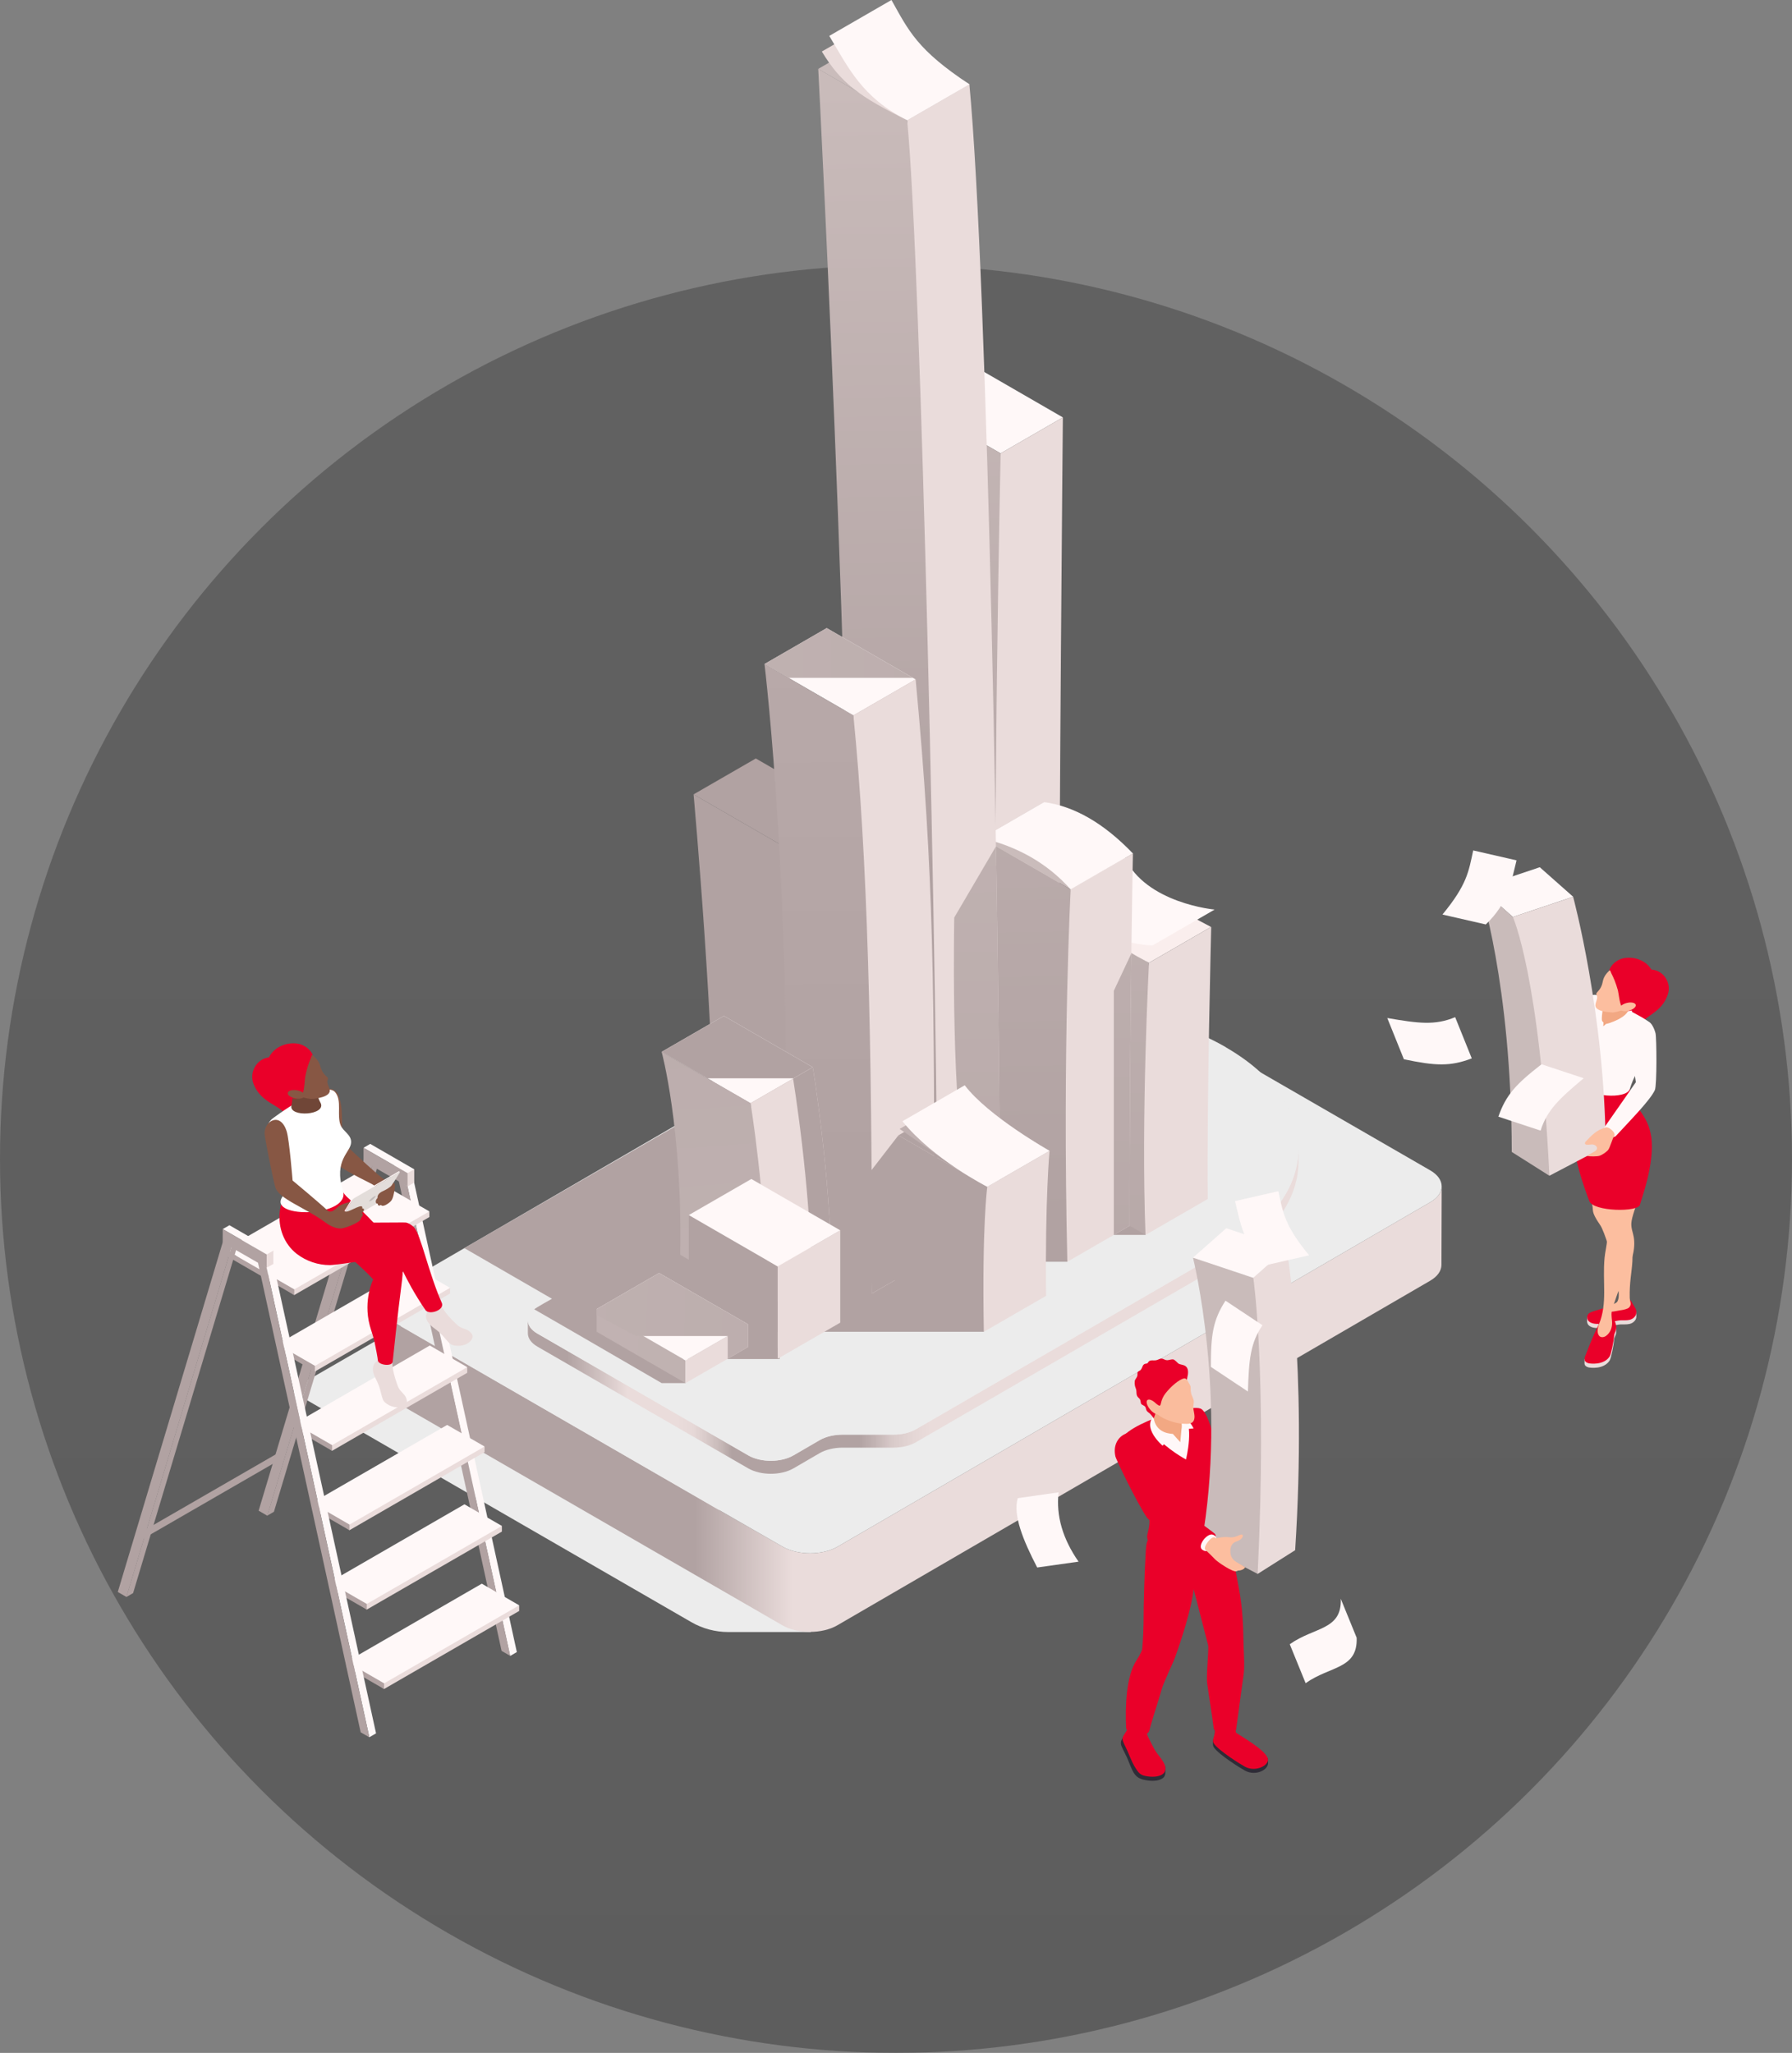 <svg width="426" height="488" viewBox="0 0 426 488" fill="none" xmlns="http://www.w3.org/2000/svg">
<rect x="0" y="0" width="426" height="488" fill="#808080" stroke="none"/>
<ellipse opacity="0.3" cx="213" cy="275.5" rx="213" ry="212.5" fill="url(#paint0_linear_202_2855)"/>
<path d="M125.177 298.035L73.346 327.969C71.386 329.104 71.386 331.919 73.346 333.054L164.334 385.598C167.016 387.146 170.052 387.956 173.132 387.956H192.806L125.177 298.049V298.035Z" fill="#ECECEC"/>
<path d="M340.045 285.757L199.099 367.676C195.518 369.754 189.682 369.754 186.071 367.676L93.374 314.159C91.561 313.112 90.648 311.727 90.648 310.356L90.589 329.045C90.589 330.416 91.488 331.801 93.315 332.848L186.012 386.365C189.623 388.443 195.459 388.443 199.04 386.365L339.986 304.446C341.769 303.414 342.654 302.058 342.668 300.702L342.727 282.013C342.727 283.369 341.828 284.725 340.045 285.757Z" fill="url(#paint1_linear_202_2855)"/>
<path d="M340.001 278.211L247.304 224.694C243.693 222.616 237.858 222.616 234.276 224.694L93.33 306.613C89.749 308.691 89.763 312.081 93.374 314.159L186.071 367.676C189.682 369.754 195.518 369.754 199.099 367.676L340.045 285.757C343.626 283.679 343.612 280.289 340.001 278.211Z" fill="#ECECEC"/>
<path d="M291.663 296.885L240.54 326.437V326.51L217.741 339.731C216.312 340.556 214.396 341.028 212.377 341.013H200.263C198.244 341.013 196.299 341.485 194.869 342.31L188.635 345.936C185.658 347.675 180.839 347.675 177.862 345.936L127.741 316.989C126.238 316.119 125.472 314.984 125.486 313.835V316.945C125.486 318.08 126.223 319.214 127.741 320.099L177.862 349.046C180.839 350.77 185.658 350.77 188.635 349.046L194.869 345.42C196.299 344.595 198.244 344.138 200.263 344.123H212.377C214.396 344.123 216.312 343.666 217.741 342.841L291.663 299.995C302.981 293.421 308.655 284.799 308.684 276.177V273.067C308.67 281.689 302.996 290.312 291.678 296.885H291.663Z" fill="url(#paint2_linear_202_2855)"/>
<path d="M291.398 248.925C268.452 235.675 231.344 235.675 208.56 248.925L160.973 276.649L151.026 282.515C149.596 283.34 148.83 284.475 148.83 285.625L148.889 296.635C148.889 297.814 148.093 298.934 146.664 299.759L127.712 310.769C124.735 312.508 124.749 315.294 127.741 317.018L177.862 345.966C180.839 347.69 185.658 347.69 188.635 345.966L194.869 342.34C196.299 341.514 198.244 341.058 200.263 341.043H212.377C214.396 341.043 216.312 340.586 217.741 339.76L291.648 296.915C314.432 283.679 314.329 262.19 291.383 248.94L291.398 248.925Z" fill="#ECECEC"/>
<path d="M269.395 260.215C259.58 254.54 243.664 254.54 233.849 260.215C224.034 265.889 224.034 275.071 233.849 280.746C243.664 286.42 259.58 286.42 269.395 280.746C279.21 275.071 279.21 265.889 269.395 260.215ZM267.759 280.982C258.828 286.14 244.357 286.14 235.426 280.982C226.495 275.823 226.495 267.466 235.426 262.308C244.357 257.149 258.828 257.149 267.759 262.308C276.69 267.466 276.69 275.823 267.759 280.982Z" fill="url(#paint3_linear_202_2855)"/>
<path d="M252.418 293.554H272.313L267.479 269.795H239.626L228.573 276.177H221.028L200.705 287.909L209.223 292.817H173.471L192.585 265.314H164.732L110.381 296.693L131.219 308.735C131.219 308.735 127.491 310.798 127.004 311.241L136.51 316.723L157.289 328.78H162.963L161.475 323.061H185.364L184.037 316.576H233.879L230.489 299.936H253.729L252.433 293.554H252.418Z" fill="#B1A2A2"/>
<path d="M287.934 220.331L273.138 228.88C269.292 243.663 270.235 276.029 272.313 293.569L287.109 285.02C286.859 261.939 287.934 220.331 287.934 220.331Z" fill="#EADCDB"/>
<path d="M273.138 228.865L252.005 216.661C252.005 216.661 251.696 251.268 251.18 281.35L272.313 293.554C271.223 265.167 273.138 228.865 273.138 228.865Z" fill="url(#paint4_linear_202_2855)"/>
<path d="M252.668 99.222L237.872 107.771L216.739 95.567L231.535 87.018L252.668 99.222Z" fill="#FFF8F8"/>
<path d="M252.668 99.222L237.872 107.771C229.649 135.494 230.135 223.839 236.973 254.923L251.769 246.375C251.769 195.644 252.668 99.222 252.668 99.222Z" fill="#EADCDB"/>
<path d="M237.872 107.771L216.739 95.567C216.739 95.567 215.84 192.799 215.84 242.72L236.973 254.923C235.794 202.969 237.872 107.771 237.872 107.771Z" fill="url(#paint5_linear_202_2855)"/>
<path d="M200.808 192.504L186.012 201.038L164.879 188.834L179.675 180.301L200.808 192.504Z" fill="#B1A2A2"/>
<path d="M200.808 192.504L186.012 201.053C190.787 216.219 188.709 272.345 190.787 289.869L205.583 281.321C205.332 258.24 200.808 192.504 200.808 192.504Z" fill="#B1A2A2"/>
<path d="M186.012 201.038L164.879 188.834C164.879 188.834 170.184 247.569 169.654 277.651L190.787 289.855C189.696 261.468 186.012 201.038 186.012 201.038Z" fill="#B1A2A2"/>
<path d="M273.138 228.865C273.138 228.865 256.972 220.67 252.654 213.507L267.376 205.003C271.252 211.93 281.435 216.926 287.89 220.346L273.138 228.865Z" fill="#FAEEED"/>
<path d="M274.022 224.723C274.022 224.723 260.921 225.092 252.668 212.372L267.391 203.868C272.46 214.76 288.745 216.219 288.745 216.219L274.022 224.723Z" fill="#FFF8F8"/>
<path d="M269.321 202.881L254.525 211.414L233.392 199.211L248.188 190.677L269.321 202.881Z" fill="#CABCBB"/>
<path d="M269.321 202.881L254.525 211.429C248.91 205.136 241.778 201.186 233.392 199.225L248.188 190.677C255.306 191.62 262.351 195.629 269.321 202.881Z" fill="#FFF8F8"/>
<path d="M269.321 202.881L254.525 211.429C246.302 239.153 246.906 268.852 253.729 299.936L268.526 291.387C268.526 240.656 269.321 202.881 269.321 202.881Z" fill="#EADCDB"/>
<path d="M254.525 211.414L233.392 199.211C233.392 199.211 232.596 237.812 232.596 287.717L253.729 299.921C252.55 247.967 254.525 211.414 254.525 211.414Z" fill="url(#paint6_linear_202_2855)"/>
<path d="M230.445 20.03L215.649 28.578L194.515 16.375L209.312 7.826L230.445 20.03Z" fill="#CABCBB"/>
<path d="M230.445 20.03L215.649 28.578L222.885 298.948L237.681 290.4C237.681 225.961 234.866 67.003 230.445 20.03Z" fill="#EADCDB"/>
<path d="M215.649 28.578L194.515 16.375C194.515 16.375 204.625 209.351 201.751 286.745L222.885 298.948C222.885 237.045 219.009 62.449 215.649 28.578Z" fill="url(#paint7_linear_202_2855)"/>
<path d="M236.782 201.171L226.849 218.106C226.849 218.106 226.068 257.326 229.148 275.823C230.636 284.755 234.276 281.675 237.651 276.118C237.548 255.616 237.253 229.307 236.782 201.186V201.171Z" fill="url(#paint8_linear_202_2855)"/>
<path d="M217.668 161.508L202.871 170.057L181.738 157.853L196.534 149.305L217.668 161.508Z" fill="#FFF8F8"/>
<path d="M217.004 161.125L196.534 149.305L181.738 157.853L187.412 161.125H217.004Z" fill="url(#paint9_linear_202_2855)"/>
<path d="M217.668 161.508L202.871 170.057L207.293 307.482L222.089 298.933C222.089 234.495 222.089 208.481 217.668 161.508Z" fill="#EADCDB"/>
<path d="M202.871 170.057L181.738 157.853C181.738 157.853 189.033 217.884 186.159 295.278L207.293 307.482C207.293 245.579 206.231 203.927 202.871 170.057Z" fill="url(#paint10_linear_202_2855)"/>
<path d="M193.219 253.7L178.423 262.249L157.289 250.045L172.086 241.496L193.219 253.7Z" fill="#FFF8F8"/>
<path d="M188.68 256.324L193.219 253.7L172.086 241.496L157.289 250.045L168.165 256.324H188.68Z" fill="#B1A2A2"/>
<path d="M193.219 253.7L178.423 262.249L182.844 310.474L197.64 301.926C197.389 278.845 193.219 253.7 193.219 253.7Z" fill="#EADCDB"/>
<path d="M193.219 253.7L188.532 256.412C188.532 256.412 192.703 281.557 192.953 304.638L197.64 301.926C197.389 278.845 193.219 253.7 193.219 253.7Z" fill="#B1A2A2"/>
<path d="M178.423 262.249L157.289 250.045C157.289 250.045 162.241 268.188 161.711 298.271L182.844 310.474C181.753 282.087 178.423 262.249 178.423 262.249Z" fill="url(#paint11_linear_202_2855)"/>
<path d="M213.571 269.883L206.394 279.169L207.293 307.467L220.365 299.936L213.571 269.883Z" fill="#B1A2A2"/>
<path d="M249.5 273.553L234.704 282.087L213.571 269.883L228.367 261.35L249.5 273.553Z" fill="#B1A2A2"/>
<path d="M249.5 273.553L234.704 282.102C229.885 288.69 231.801 299.066 233.878 316.591L248.675 308.042C248.424 284.961 249.5 273.553 249.5 273.553Z" fill="#EADCDB"/>
<path d="M234.704 282.087L213.571 269.883C213.571 269.883 213.261 274.29 212.745 304.372L233.879 316.576C233.422 291.048 234.704 282.087 234.704 282.087Z" fill="#B1A2A2"/>
<path d="M184.877 301.041L163.744 288.837V310.784L184.877 322.987V301.041Z" fill="url(#paint12_linear_202_2855)"/>
<path d="M199.747 314.409L184.877 322.987V301.041L199.747 292.463V314.409Z" fill="#EADCDB"/>
<path d="M184.877 301.041L163.744 288.837L178.614 280.26L199.747 292.463L184.877 301.041Z" fill="#FFF8F8"/>
<path d="M162.963 323.385L141.83 311.182V316.576L162.963 328.78L162.963 323.385Z" fill="url(#paint13_linear_202_2855)"/>
<path d="M177.833 320.202L162.963 328.78L162.963 323.385L177.833 314.807V320.202Z" fill="#EADCDB"/>
<path d="M162.963 323.385L141.83 311.182L156.685 302.604L177.833 314.807L162.963 323.385Z" fill="#FFF8F8"/>
<path d="M177.833 314.807L156.685 302.604L141.83 311.182L141.83 312.597L151.173 317.593H172.999V322.988L177.833 320.202V314.807Z" fill="url(#paint14_linear_202_2855)"/>
<path d="M268.526 291.387C268.526 265.226 268.732 242.528 268.938 226.669C268.938 226.595 268.938 226.743 268.938 226.669L264.782 235.527V293.554L268.526 291.387Z" fill="url(#paint15_linear_202_2855)"/>
<path d="M234.704 282.117C229.752 279.287 224.977 276.192 220.379 272.831L213.865 268.365L228.676 259.817C232.655 266.921 239.095 267.967 249.515 273.568L234.704 282.117Z" fill="#C0B1B1"/>
<path d="M234.704 282.117C234.704 282.117 222 275.735 214.529 266.538L229.34 257.989C234.984 265.403 249.515 273.568 249.515 273.568L234.704 282.117Z" fill="#FFF8F8"/>
<path d="M215.678 28.578C204.463 23.066 199.924 19.809 195.37 12.248L210.152 3.714C214.234 11.01 219.76 14.296 230.459 20.045L215.678 28.578Z" fill="#EADCDB"/>
<path d="M215.678 28.578C204.92 23.199 201.692 16.095 197.139 8.534L211.92 0C216.002 7.296 218.036 11.85 230.459 20.045L215.678 28.578Z" fill="#FFF8F8"/>
<path d="M90.176 275.764C89.793 275.573 89.484 275.278 89.13 275.042L63.531 360.292L65.123 359.363L90.22 275.764C90.22 275.764 90.191 275.764 90.176 275.75V275.764Z" fill="#B1A2A2"/>
<path d="M98.09 279.449C97.486 279.449 96.852 279.346 96.219 279.095L121.272 393.646L122.863 392.717L98.09 279.449Z" fill="#FFF8F8"/>
<path d="M96.233 279.095C95.938 278.977 95.644 278.874 95.349 278.683C94.907 278.417 94.524 278.064 94.14 277.725L119.238 392.437L121.301 393.631L96.248 279.081L96.233 279.095Z" fill="#B1A2A2"/>
<path d="M87.185 273.45L61.483 359.113L63.546 360.306L89.145 275.057C88.452 274.585 87.789 274.069 87.199 273.465L87.185 273.45Z" fill="#B1A2A2"/>
<path d="M69.942 307.851L56.104 298.521L102.069 287.968V289.309L69.942 307.851Z" fill="#EADCDB"/>
<path d="M53.481 297.003L85.608 278.462L88.614 280.186L102.069 287.968L69.957 306.51L53.481 297.003Z" fill="#FFF8F8"/>
<path d="M53.481 298.344L53.481 297.003L69.957 306.51L69.942 307.851L53.481 298.344Z" fill="#B1A2A2"/>
<path d="M74.864 326.024L68.586 321.057L106.991 306.141V307.482L74.864 326.024Z" fill="#EADCDB"/>
<path d="M65.977 319.554L98.09 300.997L101.553 303.002L106.991 306.141L74.864 324.683L65.977 319.554Z" fill="#FFF8F8"/>
<path d="M65.963 320.895L65.977 319.554L74.864 324.683L74.864 326.024L65.963 320.895Z" fill="#B1A2A2"/>
<path d="M78.946 344.875L72.668 339.908L111.073 324.992V326.333L78.946 344.875Z" fill="#EADCDB"/>
<path d="M70.06 338.405L102.172 319.848L105.635 321.853L111.073 324.992L78.946 343.534L70.06 338.405Z" fill="#FFF8F8"/>
<path d="M70.045 339.746L70.06 338.405L78.946 343.534L78.946 344.875L70.045 339.746Z" fill="#B1A2A2"/>
<path d="M83.073 363.755L76.78 358.788L115.2 343.858L115.185 345.199L83.073 363.755Z" fill="#EADCDB"/>
<path d="M74.171 357.27L106.299 338.729L109.762 340.719L115.2 343.858L83.073 362.414L74.171 357.27Z" fill="#FFF8F8"/>
<path d="M74.171 358.611L74.171 357.27L83.073 362.414L83.073 363.755L74.171 358.611Z" fill="#B1A2A2"/>
<path d="M87.184 382.621L80.906 377.654L119.312 362.738V364.08L87.184 382.621Z" fill="#EADCDB"/>
<path d="M78.283 376.151L110.41 357.595L113.874 359.599L119.312 362.738L87.184 381.28L78.283 376.151Z" fill="#FFF8F8"/>
<path d="M78.283 377.492L78.283 376.151L87.184 381.28L87.184 382.621L78.283 377.492Z" fill="#B1A2A2"/>
<path d="M91.296 401.502L85.018 396.52L123.423 381.604V382.945L91.296 401.502Z" fill="#EADCDB"/>
<path d="M82.41 395.017L114.537 376.46L117.985 378.465L123.423 381.604L91.311 400.16L82.41 395.017Z" fill="#FFF8F8"/>
<path d="M82.41 396.358L82.41 395.017L91.311 400.16L91.296 401.502L82.41 396.358Z" fill="#B1A2A2"/>
<path d="M66.42 345.494C66.258 345.406 66.125 345.391 66.022 345.45L33.423 364.271C33.32 364.33 33.261 364.463 33.261 364.64C33.261 364.993 33.512 365.436 33.821 365.627C33.983 365.716 34.131 365.73 34.234 365.657L66.832 346.835C66.936 346.776 66.995 346.644 66.995 346.467C66.995 346.098 66.744 345.671 66.434 345.479L66.42 345.494Z" fill="#B1A2A2"/>
<path d="M55.514 294.836L30.048 379.629L31.64 378.701L56.605 295.573C56.251 295.308 55.868 295.102 55.514 294.822V294.836Z" fill="#B1A2A2"/>
<path d="M64.71 299.229C64.062 299.066 63.413 298.904 62.809 298.698L87.803 412.968L89.395 412.04L64.725 299.214L64.71 299.229Z" fill="#FFF8F8"/>
<path d="M53.643 292.979L28 378.435L30.063 379.629L55.529 294.836C54.881 294.291 54.262 293.628 53.657 292.994L53.643 292.979Z" fill="#B1A2A2"/>
<path d="M62.809 298.713C62.131 298.492 61.483 298.226 60.849 297.961L85.74 411.789L87.803 412.983L62.809 298.713Z" fill="#B1A2A2"/>
<path d="M63.399 301.366L55.559 295.5L64.99 297.283V300.452L63.399 301.366Z" fill="#EADCDB"/>
<path d="M52.95 292.169L54.541 291.255L64.99 297.283L63.398 298.212L52.95 292.169Z" fill="#FFF8F8"/>
<path d="M52.935 295.337L52.95 292.169L63.398 298.212L63.399 301.366L52.935 295.337Z" fill="#B1A2A2"/>
<path d="M96.882 282.028L89.041 276.162L98.473 277.96V281.114L96.882 282.028Z" fill="#EADCDB"/>
<path d="M86.418 272.846L88.01 271.917L98.473 277.96L96.882 278.874L86.418 272.846Z" fill="#FFF8F8"/>
<path d="M86.418 276L86.418 272.846L96.882 278.874L96.882 282.028L86.418 276Z" fill="#B1A2A2"/>
<path d="M396.547 236.146C395.133 241.128 390.181 241.467 389.356 244.577C389.282 244.857 389.208 245.181 388.958 245.284C388.221 245.594 384.979 242.027 385.495 239.197C385.657 238.298 386.025 237.885 386.364 237.03C387.101 235.173 389.798 230.177 392.863 230.516C395.516 230.811 397.27 233.611 396.547 236.146Z" fill="#EA0029"/>
<path d="M385.141 310.062L386.895 309.811C387.499 309.9 387.646 310.032 387.941 310.578C388.147 310.961 388.25 310.975 388.516 311.506C388.663 311.786 389.002 311.698 388.987 312.007C388.987 312.022 388.987 312.995 388.987 313.024C388.987 313.068 388.987 313.113 388.987 313.142C388.958 313.393 388.869 313.643 388.707 313.85C387.705 315.235 385.937 314.675 384.743 314.881C382.65 315.235 382.93 315.353 380.852 315.618C378.244 315.957 377.33 315.043 377.286 314.189C377.286 314.115 377.286 313.231 377.286 313.157C377.345 312.759 377.581 313.216 377.934 313.039C379.128 312.331 384.006 311.58 385.141 310.047V310.062Z" fill="#EADCDB"/>
<path d="M380.779 314.41L382.753 313.658C383.328 313.658 383.564 314.174 383.77 314.719C384.05 315.441 384.183 315.294 384.212 315.692C384.212 315.825 384.212 316.606 384.212 316.724C384.168 317.49 383.726 317.785 383.682 318.655C383.638 319.642 383.004 322.87 382.65 323.415C381.265 325.582 377.979 325.169 377.522 325.022C376.947 324.83 376.711 324.55 376.682 324.182C376.682 324.093 376.682 323.253 376.682 323.165C376.711 322.944 379.644 316.547 380.764 314.41H380.779Z" fill="#EADCDB"/>
<path d="M385.141 309.074L386.895 308.824C387.499 308.912 387.646 309.045 387.941 309.59C388.147 309.973 388.516 310.519 388.796 311.064C389.09 311.639 389.09 312.346 388.707 312.877C387.705 314.262 385.937 313.702 384.743 313.909C382.65 314.262 382.93 314.38 380.852 314.646C376.77 315.176 376.829 312.626 377.949 312.066C379.143 311.359 384.021 310.607 385.156 309.074H385.141Z" fill="#EA0029"/>
<path d="M375.149 272.227C375.4 277.813 376.755 282.589 377.758 284.519C379.6 288.101 377.419 286.892 380.425 291.255C381.368 292.626 383.417 299.185 384.065 302.796C384.301 304.107 385.362 308.028 384.463 309.428C384.124 309.959 381.707 310.651 381.854 311.374C382.046 312.258 384.507 311.565 385.067 311.491C385.583 311.433 386.335 311.3 386.939 311.035C387.484 310.784 387.764 310.15 387.602 309.561C387.528 309.266 387.44 308.927 387.425 308.529C387.204 301.41 389.871 297.829 385.819 292.169C385.17 291.255 384.758 290.194 384.699 289.074C384.64 288.116 384.551 287.172 384.728 286.214C385.273 283.208 385.73 275.75 385.701 274.408C385.598 270.134 380.955 267.437 376.976 267.629C376.534 267.643 376.077 267.747 375.65 267.805C373.867 268.071 375.075 270.989 375.134 272.227H375.149Z" fill="#FCBE9F"/>
<path d="M376.903 322.206C378.524 317.903 379.673 315.559 380.779 313.422L382.753 312.67C383.328 312.67 383.564 313.186 383.77 313.732C384.817 316.37 383.77 316.296 383.697 317.667C383.652 318.654 383.019 321.882 382.665 322.428C381.28 324.594 377.993 324.182 377.536 324.034C376.52 323.695 376.564 323.061 376.888 322.192L376.903 322.206Z" fill="#EA0029"/>
<path d="M383.343 271.181C384.714 269.338 391.655 270.532 391.714 272.094C392.053 280.82 387.97 287.644 387.808 290.798C387.749 292.036 388.177 292.906 388.368 294.011C388.634 295.5 388.486 297.121 388.088 298.61C387.145 302.235 385.111 305.404 384.036 308.897C383.726 309.914 383.092 311.359 383.092 312.42C383.092 312.995 383.166 313.481 383.21 313.997C383.328 315.088 383.063 316.208 382.356 317.033C382.164 317.254 381.958 317.446 381.722 317.608C381.236 317.932 380.543 317.991 380.16 317.549C379.614 316.93 379.732 315.751 380.13 314.749C382.179 309.708 380.911 304.771 381.442 299.008C381.56 297.696 381.987 296.001 382.061 294.66C382.193 292.036 381.28 289.501 381.265 286.863C381.236 283.178 381.648 279.14 382.385 275.558C382.68 274.128 383.078 272.596 383.328 271.181H383.343Z" fill="#FCBE9F"/>
<path d="M374.397 265.506C375.075 263.457 377.006 260.244 376.859 257.341L387.425 258.255C387.425 258.255 387.425 260.009 387.69 260.745C388.442 262.883 391.817 265.167 392.539 270.252C393.453 276.693 389.96 285.669 389.871 286.332C389.606 288.219 378.73 288.027 377.816 285.522C377.286 284.062 372.349 271.755 374.412 265.506H374.397Z" fill="#EA0029"/>
<path d="M366.543 258.991C367.751 257.046 372.01 252.005 373.543 249.249C373.985 248.055 375.355 239.993 376.932 237.635C377.492 236.795 378.598 236.294 379.585 236.544C381.206 237.104 381.132 238.106 380.897 239.507C380.646 240.907 378.347 250.266 377.551 251.519C375.989 253.98 369.269 260.819 369.107 260.981C368.016 262.146 365.629 260.274 366.543 258.991Z" fill="#FFF8F8"/>
<path d="M360.898 265.034C361.001 264.563 361.252 263.973 361.326 263.752C361.635 262.838 361.974 261.983 362.711 261.335C363.418 260.716 367.161 258.417 368.119 259.404C368.532 259.832 368.9 260.627 368.444 261.143C367.147 262.632 367.471 262.204 365.717 263.443C365.437 263.634 365.408 263.737 365.423 264.062C365.467 264.784 365.732 266.965 365.098 266.611C364.7 266.39 364.583 264.091 364.583 263.649C363.345 263.988 363.905 266.272 362.726 266.7C361.827 267.039 363.02 264.268 363.374 263.384C362.667 263.885 362.328 264.165 361.738 265.359C361.591 265.639 361.193 265.86 360.957 265.653C360.839 265.55 360.839 265.3 360.898 265.02V265.034Z" fill="#FCBE9F"/>
<path d="M376.873 257.989C376.814 257.37 376.313 255.911 376.313 255.911C374.162 253.096 372.762 251.74 375.016 249.072C376.195 247.672 376.844 246.95 377.198 244.429C377.492 242.278 376.77 240.258 377.551 237.944C378.612 235.1 382.621 237.414 386.069 239.462C389.135 241.275 390.594 241.791 392.2 243.118C392.981 243.766 392.804 244.533 392.907 245.55C393.261 249.337 388.987 253.641 387.484 258.77C386.821 261.526 376.932 260.642 376.873 258.004V257.989Z" fill="#FFF8F8"/>
<path d="M383.697 238.637L381.221 242.838L378.981 242.587C378.981 242.587 380.071 241.423 381.545 239.846C381.987 239.359 383.593 238.607 383.697 238.637Z" fill="#FFF8F8"/>
<path d="M386.806 237.296C385.583 237.93 381.132 239.241 381.132 239.241C381.132 239.241 380.764 241.172 380.793 242.337C380.793 242.838 381.191 243.044 381.191 243.044L381.132 243.973L381.766 243.427C383.092 243.634 385.288 242.676 385.922 242.189C386.57 241.688 387.322 240.789 387.352 239.905C387.352 239.521 387.16 239.153 386.983 238.74C386.777 238.298 386.762 237.797 386.791 237.281L386.806 237.296Z" fill="#F2A883"/>
<path d="M387.013 238.843C387.794 239.477 388 240.258 387.985 240.907C387.985 241.379 387.366 242.572 384.33 245.756L381.781 243.427C384.036 242.867 388.147 241.025 387.027 238.843H387.013Z" fill="#FFF8F8"/>
<path d="M383.151 240.656C381.987 240.597 379.703 240.391 379.32 239.3C379.054 238.534 379.939 237.429 379.615 236.677C379.467 236.323 379.334 236.249 379.732 235.822C380.263 235.247 380.572 234.82 380.823 234.083C381.206 232.918 380.882 232.064 383.417 229.956C384.08 229.396 384.375 229.204 387.573 229.617C388.309 229.705 388.53 229.823 389.09 230.472C390.063 231.577 390.225 231.99 390.196 233.567C390.196 234.392 390.166 235.232 389.931 236.028C389.636 237.06 389.267 238.092 388.354 238.726C387.293 239.463 384.625 240.745 383.137 240.671L383.151 240.656Z" fill="#FCBE9F"/>
<path d="M385.495 239.197C386.084 238.416 388.678 238.74 388.722 238.858C388.796 239.065 387.469 240.037 386.806 240.273C387.572 240.671 394.366 238.549 393.335 232.565C392.627 228.512 388.678 227.141 385.745 227.834C384.345 228.173 382.93 229.352 382.532 230.737C382.812 230.457 382.857 231.002 383.078 231.43C383.505 232.226 384.124 233.641 384.61 235.409C384.772 236.014 385.023 238.593 385.495 239.197Z" fill="#EA0029"/>
<path d="M386.732 238.416C385.686 238.667 384.935 239.3 385.052 239.801C385.17 240.317 386.128 240.524 387.175 240.258C388.221 240.008 388.973 239.374 388.855 238.873C388.737 238.357 387.779 238.151 386.732 238.416Z" fill="#FCBE9F"/>
<path d="M351.717 210.957L359.646 217.973L373.97 213.168L366.042 206.152L351.717 210.957Z" fill="#FFF8F8"/>
<path d="M351.717 210.957L359.646 217.973C371.406 233.876 372.555 255.292 368.326 279.493L359.38 273.833C359.321 233.626 351.717 210.957 351.717 210.957Z" fill="#C9BBBA"/>
<path d="M359.646 217.973L373.97 213.183C373.97 213.183 381.457 240.892 381.707 272.477L368.326 279.493C366.027 232.049 359.646 217.973 359.646 217.973Z" fill="#EADCDB"/>
<path d="M333.738 251.799C341.298 253.39 344.776 253.538 349.875 251.592L345.925 241.791C341.15 243.795 337.201 243.28 329.788 241.997L333.738 251.799Z" fill="#FFF8F8"/>
<path d="M366.454 252.993C360.353 257.739 357.995 260.288 356.197 265.447L366.233 268.763C367.795 263.826 370.728 261.143 376.49 256.309L366.454 252.993Z" fill="#FFF8F8"/>
<path d="M353.206 219.757C358.585 214.613 359.204 209.808 360.515 204.516L350.214 202.158C349.123 207.228 348.755 210.294 342.904 217.398L353.206 219.757Z" fill="#FFF8F8"/>
<path d="M381.545 267.776C383.387 265.182 388.884 257.252 388.884 257.252C388.103 252.182 386.232 242.587 390.947 242.602C392.436 242.602 393.173 244.194 393.556 245.623C393.821 246.67 393.91 258.048 393.394 259.139C392.274 261.527 387.912 265.948 384.183 269.987C383.255 271.048 380.676 269.102 381.545 267.761V267.776Z" fill="#FFF8F8"/>
<path d="M379.452 272.463C379.732 272.773 379.762 273.2 379.261 273.598L377.242 274.792C377.905 274.924 379.732 274.954 380.337 274.718C380.941 274.482 381.692 273.966 382.208 273.465C382.724 272.964 383.328 270.532 383.726 270.075C384.33 269.368 382.238 267.467 381.486 268.1C379.585 268.601 378.377 269.884 377.065 271.254C376.962 271.358 376.859 271.461 376.814 271.593C376.755 271.726 376.77 271.888 376.873 271.991C376.932 272.05 377.021 272.08 377.109 272.095C377.551 272.183 377.993 272.065 378.45 272.05C378.848 272.05 379.246 272.212 379.467 272.463H379.452Z" fill="#FCBE9F"/>
<path d="M60.23 257.532C62.072 262.602 67.23 262.588 68.321 265.756C68.409 266.036 68.513 266.375 68.793 266.464C69.574 266.744 72.683 262.779 71.931 259.876C71.696 258.947 71.283 258.549 70.856 257.679C69.957 255.808 66.788 250.811 63.635 251.401C60.893 251.917 59.287 254.938 60.23 257.532Z" fill="#EA0029"/>
<path d="M94.715 329.841C94.583 329.576 93.581 326.952 93.345 324.977C93.242 324.152 93.315 322.943 93.315 321.926C93.315 321.484 90.191 322.029 90.191 322.029C90.176 322.619 90.191 323.061 89.985 323.4C89.469 323.592 88.997 324.004 88.791 324.579C88.54 325.228 88.629 325.965 88.85 326.628C89.071 327.291 89.425 327.895 89.705 328.529C89.97 329.104 90.191 329.694 90.353 330.298C90.574 331.094 90.722 331.919 91.031 332.686C91.502 333.85 93.551 334.675 94.804 334.528C95.703 334.425 96.867 334.027 96.719 332.921C96.513 331.492 95.378 331.123 94.715 329.841Z" fill="#EADCDB"/>
<path d="M95.614 303.871C95.761 302.721 95.82 301.513 95.481 300.407C93.934 295.249 86.197 287.761 82.719 284.74C82.1 284.195 81.57 283.561 81.29 282.78L80.376 280.215C67.82 282.603 72.609 290.238 79.02 295.396C86.05 301.071 88.717 304.136 88.717 304.136C88.717 304.136 86.3 308.985 87.892 315.058C88.246 316.384 88.761 317.667 89.041 319.023C89.38 320.673 89.778 322.707 89.822 323.371C89.911 324.55 93.374 324.933 93.359 323.621C93.359 323.621 94.45 312.876 95.629 303.886L95.614 303.871Z" fill="#EA0029"/>
<path d="M108.937 315.176C108.701 314.999 106.638 313.098 105.532 311.432C105.075 310.739 104.589 309.619 104.147 308.72C103.955 308.322 101.406 310.209 101.406 310.209C101.656 310.754 101.863 311.137 101.833 311.535C101.45 311.948 101.229 312.523 101.288 313.127C101.362 313.82 101.76 314.439 102.261 314.925C102.747 315.412 103.336 315.81 103.882 316.237C104.368 316.635 104.84 317.062 105.267 317.534C105.827 318.153 106.313 318.816 106.947 319.376C107.89 320.202 110.086 320.025 111.147 319.347C111.899 318.86 112.783 317.976 112.135 317.048C111.324 315.868 110.13 316.031 108.966 315.19L108.937 315.176Z" fill="#EADCDB"/>
<path d="M98.414 291.741C97.884 291.225 97.25 290.783 96.513 290.621C95.953 290.503 83.147 290.96 79.05 290.075L70.237 285.256C68.542 284.931 66.921 284.386 66.508 287.997C66.081 291.829 67.496 295.676 70.531 298.049C72.816 299.803 75.631 300.746 78.445 300.732C80.553 300.717 92.652 298.609 93.728 298.845C94.804 299.081 95.703 303.414 101.126 311.402C101.995 312.685 105.636 311.476 105.061 309.796C101.863 302.633 100.006 293.274 98.385 291.726L98.414 291.741Z" fill="#EA0029"/>
<path d="M93.035 285.079C93.463 284.342 93.463 283.413 93.551 282.588C93.639 281.792 93.389 281.129 92.608 280.922C92.048 280.775 91.37 280.525 89.852 279.213C86.669 276.471 81.658 271.681 81.658 271.681C80.862 267.599 81.879 264.4 80.508 260.48C80.066 259.212 78.593 258.313 77.193 259.153L77.37 262.823C78.49 266.419 77.841 270.944 78.549 275.248C78.784 276.663 85.563 280.023 87.789 281.144C89.778 282.146 90.103 282.721 92.151 284.578C92.446 284.843 92.755 284.99 93.05 285.094L93.035 285.079Z" fill="#875744"/>
<path d="M64.519 266.125C63.59 266.98 63.251 268.409 63.694 269.574C64.342 271.284 68.041 275.455 68.896 279.198C69.161 280.377 69.205 281.217 67.053 284.622C63.826 289.751 83.471 289.368 81.525 283.03C79.241 275.587 83.471 273.936 83.471 271.49C83.471 269.677 81.643 269.028 80.995 267.525C79.993 265.182 81.378 261.644 79.669 259.625C77.104 256.589 64.843 265.801 64.519 266.11V266.125Z" fill="white"/>
<path d="M76.191 262.145C75.513 260.848 75.085 259.419 75.144 257.959L68.645 257.444C69.603 259.271 69.677 260.996 69.279 262.808C68.645 265.683 77.753 265.122 76.191 262.13V262.145Z" fill="#704637"/>
<path d="M79.624 291.432L83.559 285.094C83.618 284.991 83.751 284.858 83.883 284.755C83.957 284.696 84.031 284.652 84.105 284.608L94.671 278.506C94.804 278.432 94.877 278.417 94.907 278.447L95.054 278.623C95.054 278.623 94.951 278.624 94.848 278.668C94.833 278.668 84.267 284.784 84.267 284.784C84.193 284.829 84.119 284.873 84.046 284.932C83.913 285.05 83.78 285.168 83.721 285.271L79.787 291.608C79.787 291.608 79.742 291.712 79.757 291.726L79.61 291.549C79.61 291.549 79.61 291.491 79.639 291.432H79.624Z" fill="#FFF8F8"/>
<path d="M94.819 278.683L84.252 284.785C84.046 284.902 83.81 285.124 83.707 285.271L79.772 291.609C79.684 291.756 79.772 291.786 79.978 291.668L90.545 285.566C90.751 285.448 90.987 285.227 91.09 285.079L95.025 278.742C95.113 278.594 95.025 278.565 94.819 278.683Z" fill="#E3DDDA"/>
<path d="M86.094 287.275C86.536 285.787 83.441 287.894 82.424 288.012C81.761 288.086 81.776 287.703 82.115 287.437L83.235 285.639C83.235 285.639 83.147 285.669 83.102 285.698C82.528 285.963 82.144 285.919 81.083 286.42C80.125 286.877 79.477 287.924 78.593 288.012C78.519 287.983 78.269 288.056 77.93 287.806C75.527 285.58 69.559 280.628 69.559 280.628C69.559 280.628 68.778 270.945 68.159 268.97C66.656 264.15 62.736 266.464 62.912 269.603C62.971 270.591 64.578 278.889 65.432 282.161C66.184 285.005 72.477 286.98 77.428 290.65C79.403 292.109 80.862 292.08 81.363 291.992C82.071 291.844 83.412 291.432 84.812 290.65C85.652 290.193 85.917 289.663 85.799 289.53C86.389 288.97 86.33 288.292 85.976 288.395C86.728 287.747 86.654 287.172 86.079 287.26L86.094 287.275Z" fill="#875744"/>
<path d="M89.763 284.77C89.69 284.519 89.793 284.195 89.955 283.959C90.323 283.414 90.869 283.237 91.37 282.986C92.018 282.662 92.505 282.367 93.094 281.837L93.58 281.085C93.993 281.557 93.919 282.013 93.801 282.765C93.654 283.723 93.433 285.035 92.873 285.58C92.151 286.288 90.898 287.01 90.574 286.42C90.441 286.524 90.279 286.583 90.132 286.583C89.808 286.583 89.719 286.126 89.822 286.096C89.587 286.185 89.365 286.022 89.336 285.772C89.262 285.182 89.763 284.77 89.763 284.77Z" fill="#875744"/>
<path d="M89.263 284.475C89.115 284.74 88.673 285.153 88.275 285.403C87.877 285.654 87.686 285.654 87.833 285.403C87.98 285.138 88.422 284.725 88.82 284.475C89.218 284.224 89.41 284.224 89.263 284.475Z" fill="#C2BCBA"/>
<path d="M74.481 261.217C75.689 261.069 78.047 260.686 78.357 259.522C78.578 258.696 77.576 257.62 77.856 256.81C77.989 256.427 78.106 256.338 77.664 255.94C77.06 255.38 76.721 254.967 76.397 254.216C75.911 253.037 76.176 252.123 73.405 250.118C72.668 249.588 72.359 249.411 69.073 250.074C68.321 250.222 68.085 250.354 67.555 251.062C66.626 252.285 66.479 252.727 66.626 254.363C66.7 255.218 66.788 256.088 67.083 256.898C67.466 257.945 67.923 258.991 68.925 259.581C70.089 260.259 72.948 261.394 74.481 261.202V261.217Z" fill="#875744"/>
<path d="M71.931 259.876C71.254 259.109 68.586 259.64 68.557 259.758C68.498 259.979 69.957 260.893 70.649 261.084C69.883 261.556 62.662 259.846 63.295 253.567C63.723 249.308 67.731 247.583 70.826 248.099C72.3 248.35 73.862 249.47 74.378 250.87C74.068 250.59 74.068 251.18 73.862 251.622C73.479 252.477 72.934 253.995 72.565 255.881C72.433 256.53 72.374 259.212 71.931 259.876Z" fill="#EA0029"/>
<path d="M70.591 259.168C71.696 259.36 72.521 259.949 72.433 260.48C72.344 261.025 71.372 261.305 70.252 261.113C69.146 260.922 68.321 260.332 68.409 259.802C68.498 259.256 69.471 258.976 70.591 259.168Z" fill="#875744"/>
<path d="M288.539 415.341C289.703 417.11 295.082 420.441 295.981 420.913C298.516 422.283 301.581 420.706 301.449 419.011C301.419 418.731 301.449 418.495 301.404 418.068C301.345 417.582 293.888 413.027 293.815 412.762C293.653 412.158 293.815 411.716 293.594 411.126C293.151 410.006 288.657 410.345 288.775 411.273C288.937 412.541 288.598 412.983 288.421 413.587C288.303 414 288.318 414.663 288.391 414.988C288.421 415.106 288.465 415.223 288.553 415.341H288.539Z" fill="#2F2C37"/>
<path d="M288.539 414.413C289.703 416.182 295.082 419.513 295.981 419.984C298.516 421.355 301.773 419.63 301.404 418.068C300.889 415.857 293.903 412.128 293.815 411.834C293.653 411.229 293.815 410.787 293.594 410.198C293.152 409.077 288.657 409.417 288.775 410.345C289.069 412.792 287.935 413.484 288.539 414.413Z" fill="#EA0029"/>
<path d="M267.759 417.464C268.319 418.702 268.643 419.66 269.145 420.736C269.999 422.608 271.105 423.006 272.932 423.256C274.332 423.448 275.85 423.271 276.602 422.534C277.117 422.033 277.044 421.178 277.044 420.427C277.044 419.247 275.629 418.555 274.936 417.597C274.303 416.712 272.74 413.588 272.652 413.131C272.578 412.733 272.652 411.598 272.681 411.185C272.681 410.935 269.056 409.8 268.29 410.994C267.995 411.436 267.597 411.922 267.302 412.409C266.551 413.647 266.403 413.956 266.477 414.619C266.536 415.165 267.14 416.137 267.745 417.464H267.759Z" fill="#2F2C37"/>
<path d="M268.025 416.241C268.585 417.479 269.027 418.746 269.631 419.763C270.736 421.635 271.09 422.033 272.932 422.284C274.332 422.475 275.85 422.298 276.602 421.561C277.117 421.06 277.147 420.22 276.882 419.542C276.454 418.437 275.629 417.582 274.936 416.624C274.303 415.74 272.74 412.615 272.652 412.158C272.578 411.76 272.652 410.625 272.681 410.213C272.681 409.962 269.056 408.827 268.29 410.021C267.995 410.463 268.054 411.112 267.73 411.583C266.418 413.514 266.654 413.278 268.025 416.241Z" fill="#EA0029"/>
<path d="M271.827 386.453C271.827 388.738 271.517 392.143 271.517 392.143C271.517 392.143 271.075 393.322 270.206 394.633C267.612 398.539 267.509 405.953 267.7 410.64C267.789 412.777 272.873 413.47 273.286 411.156C273.477 410.094 275.835 402.872 276.086 401.826C276.484 400.161 278.724 395.65 279.313 394.044C280.905 389.666 283.219 382.459 283.764 377.772C284.398 380.175 287.036 390.492 287.183 391.037C287.433 392.01 286.697 398.127 286.977 400.175C287.463 403.801 288.067 407.088 288.495 410.64C288.495 412.571 294.095 412.659 293.903 410.714C294.478 406.837 294.846 403.55 295.421 399.674C295.568 398.672 295.716 397.655 295.76 396.638C295.834 394.884 295.598 391.229 295.583 389.49C295.495 382.017 294.684 378.612 294.021 374.913C293.829 373.822 292.783 368.899 292.606 367.809C292.429 366.733 292.046 365.111 292.046 365.111C291.869 364.227 291.324 362.827 290.469 362.797C289.865 362.783 288.657 362.827 288.052 362.797C285.724 362.724 283.499 363.667 281.214 364.021C278.517 364.434 274.332 363.372 272.799 366.276C272.343 367.145 272.357 369.548 272.269 370.845C272.121 372.982 271.841 381 271.841 386.439L271.827 386.453Z" fill="#EA0029"/>
<path d="M246.567 372.614L256.397 371.228C252.624 365.804 251.018 360.307 251.652 354.75L241.94 356.136C240.761 360.174 243.237 366.202 246.567 372.614Z" fill="#FFF8F8"/>
<path d="M318.735 380.057L322.508 389.313C322.788 396.83 316.215 395.96 310.379 400.116L306.606 390.86C312.428 386.704 319.015 387.574 318.735 380.057Z" fill="#FFF8F8"/>
<path d="M297.13 357.506C296.29 356.563 289.865 347.852 289.865 347.852C289.865 347.852 287.699 334.735 285.075 334.794C282.275 334.867 281.686 338.464 279.755 339.259C279.755 339.259 282.614 348.132 283.617 350.874C284.088 352.156 293.652 361.324 294.021 361.589C295.642 362.753 298.56 359.113 297.13 357.506Z" fill="#EA0029"/>
<path d="M297.514 358.273C296.438 357.049 292.916 359.938 294.419 361.353C295.657 362.709 298.943 359.319 297.514 358.273Z" fill="#FFF8F8"/>
<path d="M305.619 364.316C305.619 364.316 305.472 364.212 305.413 364.183C305.015 363.947 304.632 363.697 304.249 363.446C303.762 363.122 303.291 362.797 302.819 362.458C302.819 362.458 301.463 360.719 301.39 360.439C301.272 360.262 301.154 360.144 301.051 360.041C300.609 359.599 300.24 359.496 299.96 358.818C299.253 358.906 298.206 358.847 297.617 358.671C296.644 357.845 293.785 360.233 295.097 361.427C296.467 362.694 296.438 362.621 297.499 363.667C298.133 364.286 301.787 366.63 302.613 366.305C302.731 366.261 302.834 366.173 302.952 366.143C303.497 366.202 303.659 366.173 304.086 365.922C304.823 366.173 305.089 365.789 305.177 365.672C305.28 365.554 305.31 365.362 305.192 365.244C305.398 365.244 305.619 365.244 305.781 365.126C306.194 364.831 305.899 364.522 305.604 364.301L305.619 364.316Z" fill="#FCBE9F"/>
<path d="M303.615 359.599C302.569 359.481 301.419 358.464 300.491 358.685C300.166 358.759 299.857 358.818 299.547 358.847L301.124 360.439L301.286 360.366C301.375 360.366 301.714 360.542 302.126 360.646C303.246 360.94 304.308 360.675 304.455 360.174C304.543 359.864 304.381 359.688 303.615 359.599Z" fill="#FCBE9F"/>
<path d="M273.242 361.206C273.389 362.739 272.785 364.463 272.726 364.949C271.886 370.668 292.253 368.678 290.69 362.031C290.41 360.852 289.32 344.079 287.021 338.552C286.505 337.299 286.402 335.811 285.385 334.926C283.617 333.393 264.34 339.451 266.359 343.74C268.85 349.017 272.667 355.148 273.256 361.191L273.242 361.206Z" fill="#EA0029"/>
<path d="M274.479 341.131C277.486 344.58 281.936 346.939 281.936 346.939C281.936 346.939 284.103 338.272 281.096 336.223C279.903 335.398 276.307 335.472 274.98 336.503C273.934 337.314 274.111 339.156 274.479 341.131Z" fill="#FFF8F8"/>
<path d="M274.509 336.43C271.208 339.289 276.381 343.667 276.381 343.667L278.842 340.896L279.564 339.009C279.564 339.009 278.061 333.349 274.524 336.43H274.509Z" fill="#FFF8F8"/>
<path d="M279.431 334.809L280.448 339.835L283.749 339.555C283.749 339.555 282.423 336.813 279.431 334.809Z" fill="#FFF8F8"/>
<path d="M278.842 340.896L280.581 342.826L280.861 339.805C281.318 337.52 279.682 334.411 278.65 332.745C278.414 332.362 278.149 331.993 277.781 331.743C277.309 331.433 276.72 331.389 276.16 331.389C275.364 331.389 274.553 331.536 273.875 331.949C273.566 332.126 273.286 332.406 273.227 332.745C273.183 332.996 273.271 333.246 273.345 333.482C273.846 335 273.993 335.516 274.258 337.093C274.76 340.159 277.162 340.763 278.856 340.866L278.842 340.896Z" fill="#F2A883"/>
<path d="M273.654 330.372C273.625 331.035 273.492 331.61 273.389 332.244C273.286 332.937 273.743 333.674 273.934 334.322C274.185 335.118 274.701 335.796 275.334 336.327C276.101 336.975 277.044 337.388 277.987 337.727C279.063 338.11 280.183 338.405 281.318 338.449C282.334 338.493 283.543 338.611 283.882 337.417C284.029 336.916 283.955 336.386 283.867 335.87C283.779 335.354 283.646 334.853 283.675 334.322C283.705 333.88 283.838 333.438 283.779 332.981C283.72 332.524 283.469 332.111 283.307 331.669C283.145 331.227 283.057 330.77 283.057 330.298C283.057 330.063 283.086 329.827 283.027 329.591C282.983 329.414 282.894 329.252 282.806 329.09C282.555 328.648 282.305 328.206 282.069 327.778C281.892 327.454 281.701 327.13 281.421 326.864C281.008 326.466 280.433 326.289 279.859 326.186C278.65 325.95 277.353 325.965 276.218 326.437C275.069 326.909 274.111 327.881 273.816 329.075C273.713 329.488 273.698 329.915 273.684 330.343L273.654 330.372Z" fill="#FABC9D"/>
<path d="M281.229 324.476C281.008 324.417 280.315 324.285 280.139 324.137C279.888 323.946 279.254 323.15 278.812 323.135C278.267 323.12 277.81 323.4 277.28 323.327C276.896 323.283 276.557 322.988 276.174 322.958C275.717 322.929 275.32 323.253 274.863 323.342C274.244 323.474 273.463 323.194 273.065 323.68C272.667 324.167 272.991 324.049 272.254 324.196C271.429 324.359 271.665 325.479 270.869 325.862C270.176 326.201 270.5 326.378 270.368 327.041C270.279 327.527 269.793 327.852 269.749 328.367C269.69 328.987 269.778 329.517 270.014 330.077C270.324 330.799 269.94 331.581 270.589 332.2C270.839 332.435 271.061 332.627 271.119 332.981C271.267 333.968 271.223 333.703 272.018 334.204C272.475 334.484 272.343 334.97 272.608 335.368C272.844 335.707 273.256 335.87 273.507 336.194C273.595 336.297 274.288 337.078 274.244 337.196C274.612 336.356 274.877 335.472 274.73 335.147C274.347 334.278 274.082 333.246 274.951 333.777C275.305 333.998 275.467 334.116 275.57 334.145C275.791 334.189 275.894 333.953 275.953 333.688C276.13 332.774 276.513 331.905 277.088 331.183C278.311 329.635 280.242 327.911 281.509 327.66C281.745 327.616 282.025 327.807 282.158 327.999C282.128 327.999 282.379 326.82 282.393 326.731C282.541 325.479 282.217 324.727 281.214 324.476H281.229Z" fill="#EA0029"/>
<path d="M275.039 333.88C274.185 332.922 273.168 332.45 272.755 332.819C272.343 333.187 272.696 334.263 273.551 335.221C274.406 336.179 275.6 336.459 275.835 336.282C276.248 335.914 275.894 334.838 275.039 333.88Z" fill="#FABC9D"/>
<path d="M305.84 296.767L297.926 303.768L283.587 298.978L291.516 291.962L305.84 296.767Z" fill="#FFF8F8"/>
<path d="M305.84 296.767L297.911 303.783C286.151 319.686 294.728 349.96 298.943 374.161L307.889 368.501C310.762 324.034 305.84 296.767 305.84 296.767Z" fill="#EADCDB"/>
<path d="M297.926 303.768L283.602 298.978C283.602 298.978 291.884 332.244 285.591 367.131L298.973 374.146C301.272 326.702 297.941 303.768 297.941 303.768L297.926 303.768Z" fill="#C9BBBA"/>
<path d="M287.861 324.948C287.831 317.21 288.376 313.791 291.324 309.192L300.122 315.029C297.204 319.303 296.895 323.268 296.659 330.784L287.861 324.933V324.948Z" fill="#FFF8F8"/>
<path d="M300.903 300.761C295.524 295.618 294.905 290.813 293.594 285.521L303.895 283.163C304.985 288.233 305.354 291.299 311.204 298.403L300.903 300.761Z" fill="#FFF8F8"/>
<path d="M288.671 364.492C287.817 363.741 279.181 357.565 279.181 357.565L272.387 342.738C270.382 338.478 263.942 340.763 265.151 346.187C265.342 347.056 270.471 357.624 272.711 360.822C273.536 362.001 285.075 368.177 285.355 368.398C286.918 369.636 290.116 365.745 288.671 364.478V364.492Z" fill="#EA0029"/>
<path d="M288.745 365.023L288.435 364.861C287.08 364.153 284.383 367.573 285.886 368.442L286.21 368.619C287.566 369.327 290.248 365.893 288.745 365.038V365.023Z" fill="#FFF8F8"/>
<path d="M293.859 371.272C293.093 370.815 292.533 369.99 292.503 369.091C292.503 368.781 292.474 368.487 292.503 368.192C292.606 367.411 293.107 366.689 293.874 366.453C294.876 366.158 295.554 365.45 295.436 365.008C295.362 364.728 295.156 364.669 294.522 364.964C293.372 365.509 292.768 365.509 291.855 365.391C291.015 365.288 289.718 365.524 289.276 365.642C289.276 365.642 289.025 365.701 288.848 365.509C288.141 364.846 285.798 367.838 286.579 368.442C287.92 369.739 287.89 369.666 288.922 370.742C289.541 371.375 293.137 373.822 293.962 373.513C294.08 373.468 294.183 373.38 294.301 373.35C294.566 373.38 295.76 373.203 295.981 372.54L293.844 371.272H293.859Z" fill="#FCBE9F"/>
<defs>
<linearGradient id="paint0_linear_202_2855" x1="213" y1="63" x2="213" y2="488" gradientUnits="userSpaceOnUse">
<stop stop-color="#1B1B1B"/>
<stop offset="1" stop-color="#0E0E0E"/>
</linearGradient>
<linearGradient id="paint1_linear_202_2855" x1="188.423" y1="211.671" x2="165.17" y2="211.671" gradientUnits="userSpaceOnUse">
<stop stop-color="#EADCDB"/>
<stop offset="1" stop-color="#B1A2A2"/>
</linearGradient>
<linearGradient id="paint2_linear_202_2855" x1="250.069" y1="211.714" x2="119.029" y2="211.714" gradientUnits="userSpaceOnUse">
<stop stop-color="#EADCDB"/>
<stop offset="0.22" stop-color="#EADCDB"/>
<stop offset="0.25" stop-color="#E5D7D6"/>
<stop offset="0.29" stop-color="#D8CAC9"/>
<stop offset="0.32" stop-color="#C3B4B4"/>
<stop offset="0.35" stop-color="#B1A2A2"/>
<stop offset="0.58" stop-color="#B1A2A2"/>
<stop offset="0.6" stop-color="#C6B8B7"/>
<stop offset="0.63" stop-color="#DACCCB"/>
<stop offset="0.65" stop-color="#E6D8D7"/>
<stop offset="0.68" stop-color="#EADCDB"/>
<stop offset="0.77" stop-color="#EADCDB"/>
<stop offset="0.88" stop-color="#B1A2A2"/>
</linearGradient>
<linearGradient id="paint3_linear_202_2855" x1="27.946" y1="211.771" x2="396.657" y2="211.771" gradientUnits="userSpaceOnUse">
<stop stop-color="#EADCDB"/>
<stop offset="1" stop-color="#B1A2A2"/>
</linearGradient>
<linearGradient id="paint4_linear_202_2855" x1="199.24" y1="374.317" x2="201.876" y2="71.541" gradientUnits="userSpaceOnUse">
<stop stop-color="#B1A2A2"/>
<stop offset="1" stop-color="#CABCBB"/>
</linearGradient>
<linearGradient id="paint5_linear_202_2855" x1="192.008" y1="278.695" x2="193.927" y2="27.429" gradientUnits="userSpaceOnUse">
<stop stop-color="#B1A2A2"/>
<stop offset="1" stop-color="#CABCBB"/>
</linearGradient>
<linearGradient id="paint6_linear_202_2855" x1="231.931" y1="290.748" x2="227.827" y2="25.32" gradientUnits="userSpaceOnUse">
<stop stop-color="#B1A2A2"/>
<stop offset="1" stop-color="#CABCBB"/>
</linearGradient>
<linearGradient id="paint7_linear_202_2855" x1="209.003" y1="207.844" x2="206.712" y2="12.75" gradientUnits="userSpaceOnUse">
<stop stop-color="#B1A2A2"/>
<stop offset="1" stop-color="#CABCBB"/>
</linearGradient>
<linearGradient id="paint8_linear_202_2855" x1="270.98" y1="404.212" x2="268.846" y2="47.983" gradientUnits="userSpaceOnUse">
<stop stop-color="#B1A2A2"/>
<stop offset="1" stop-color="#CABCBB"/>
</linearGradient>
<linearGradient id="paint9_linear_202_2855" x1="28" y1="211.664" x2="396.711" y2="211.664" gradientUnits="userSpaceOnUse">
<stop stop-color="#CABCBB"/>
<stop offset="1" stop-color="#B1A2A2"/>
</linearGradient>
<linearGradient id="paint10_linear_202_2855" x1="217.246" y1="278.007" x2="216.706" y2="-3.695" gradientUnits="userSpaceOnUse">
<stop stop-color="#B1A2A2"/>
<stop offset="1" stop-color="#C1B2B2"/>
</linearGradient>
<linearGradient id="paint11_linear_202_2855" x1="162.173" y1="35.002" x2="194.068" y2="508.731" gradientUnits="userSpaceOnUse">
<stop stop-color="#B1A2A2"/>
<stop offset="1" stop-color="#CABCBB"/>
</linearGradient>
<linearGradient id="paint12_linear_202_2855" x1="171.216" y1="285.934" x2="264.525" y2="-47.732" gradientUnits="userSpaceOnUse">
<stop stop-color="#B1A2A2"/>
<stop offset="1" stop-color="#CABCBB"/>
</linearGradient>
<linearGradient id="paint13_linear_202_2855" x1="648.174" y1="264.491" x2="-143.791" y2="214.15" gradientUnits="userSpaceOnUse">
<stop stop-color="#B1A2A2"/>
<stop offset="1" stop-color="#CABCBB"/>
</linearGradient>
<linearGradient id="paint14_linear_202_2855" x1="399.427" y1="235.692" x2="-66.451" y2="215.558" gradientUnits="userSpaceOnUse">
<stop stop-color="#B1A2A2"/>
<stop offset="1" stop-color="#CABCBB"/>
</linearGradient>
<linearGradient id="paint15_linear_202_2855" x1="212.355" y1="400.947" x2="212.355" y2="19.252" gradientUnits="userSpaceOnUse">
<stop stop-color="#B1A2A2"/>
<stop offset="1" stop-color="#CABCBB"/>
</linearGradient>
</defs>
</svg>